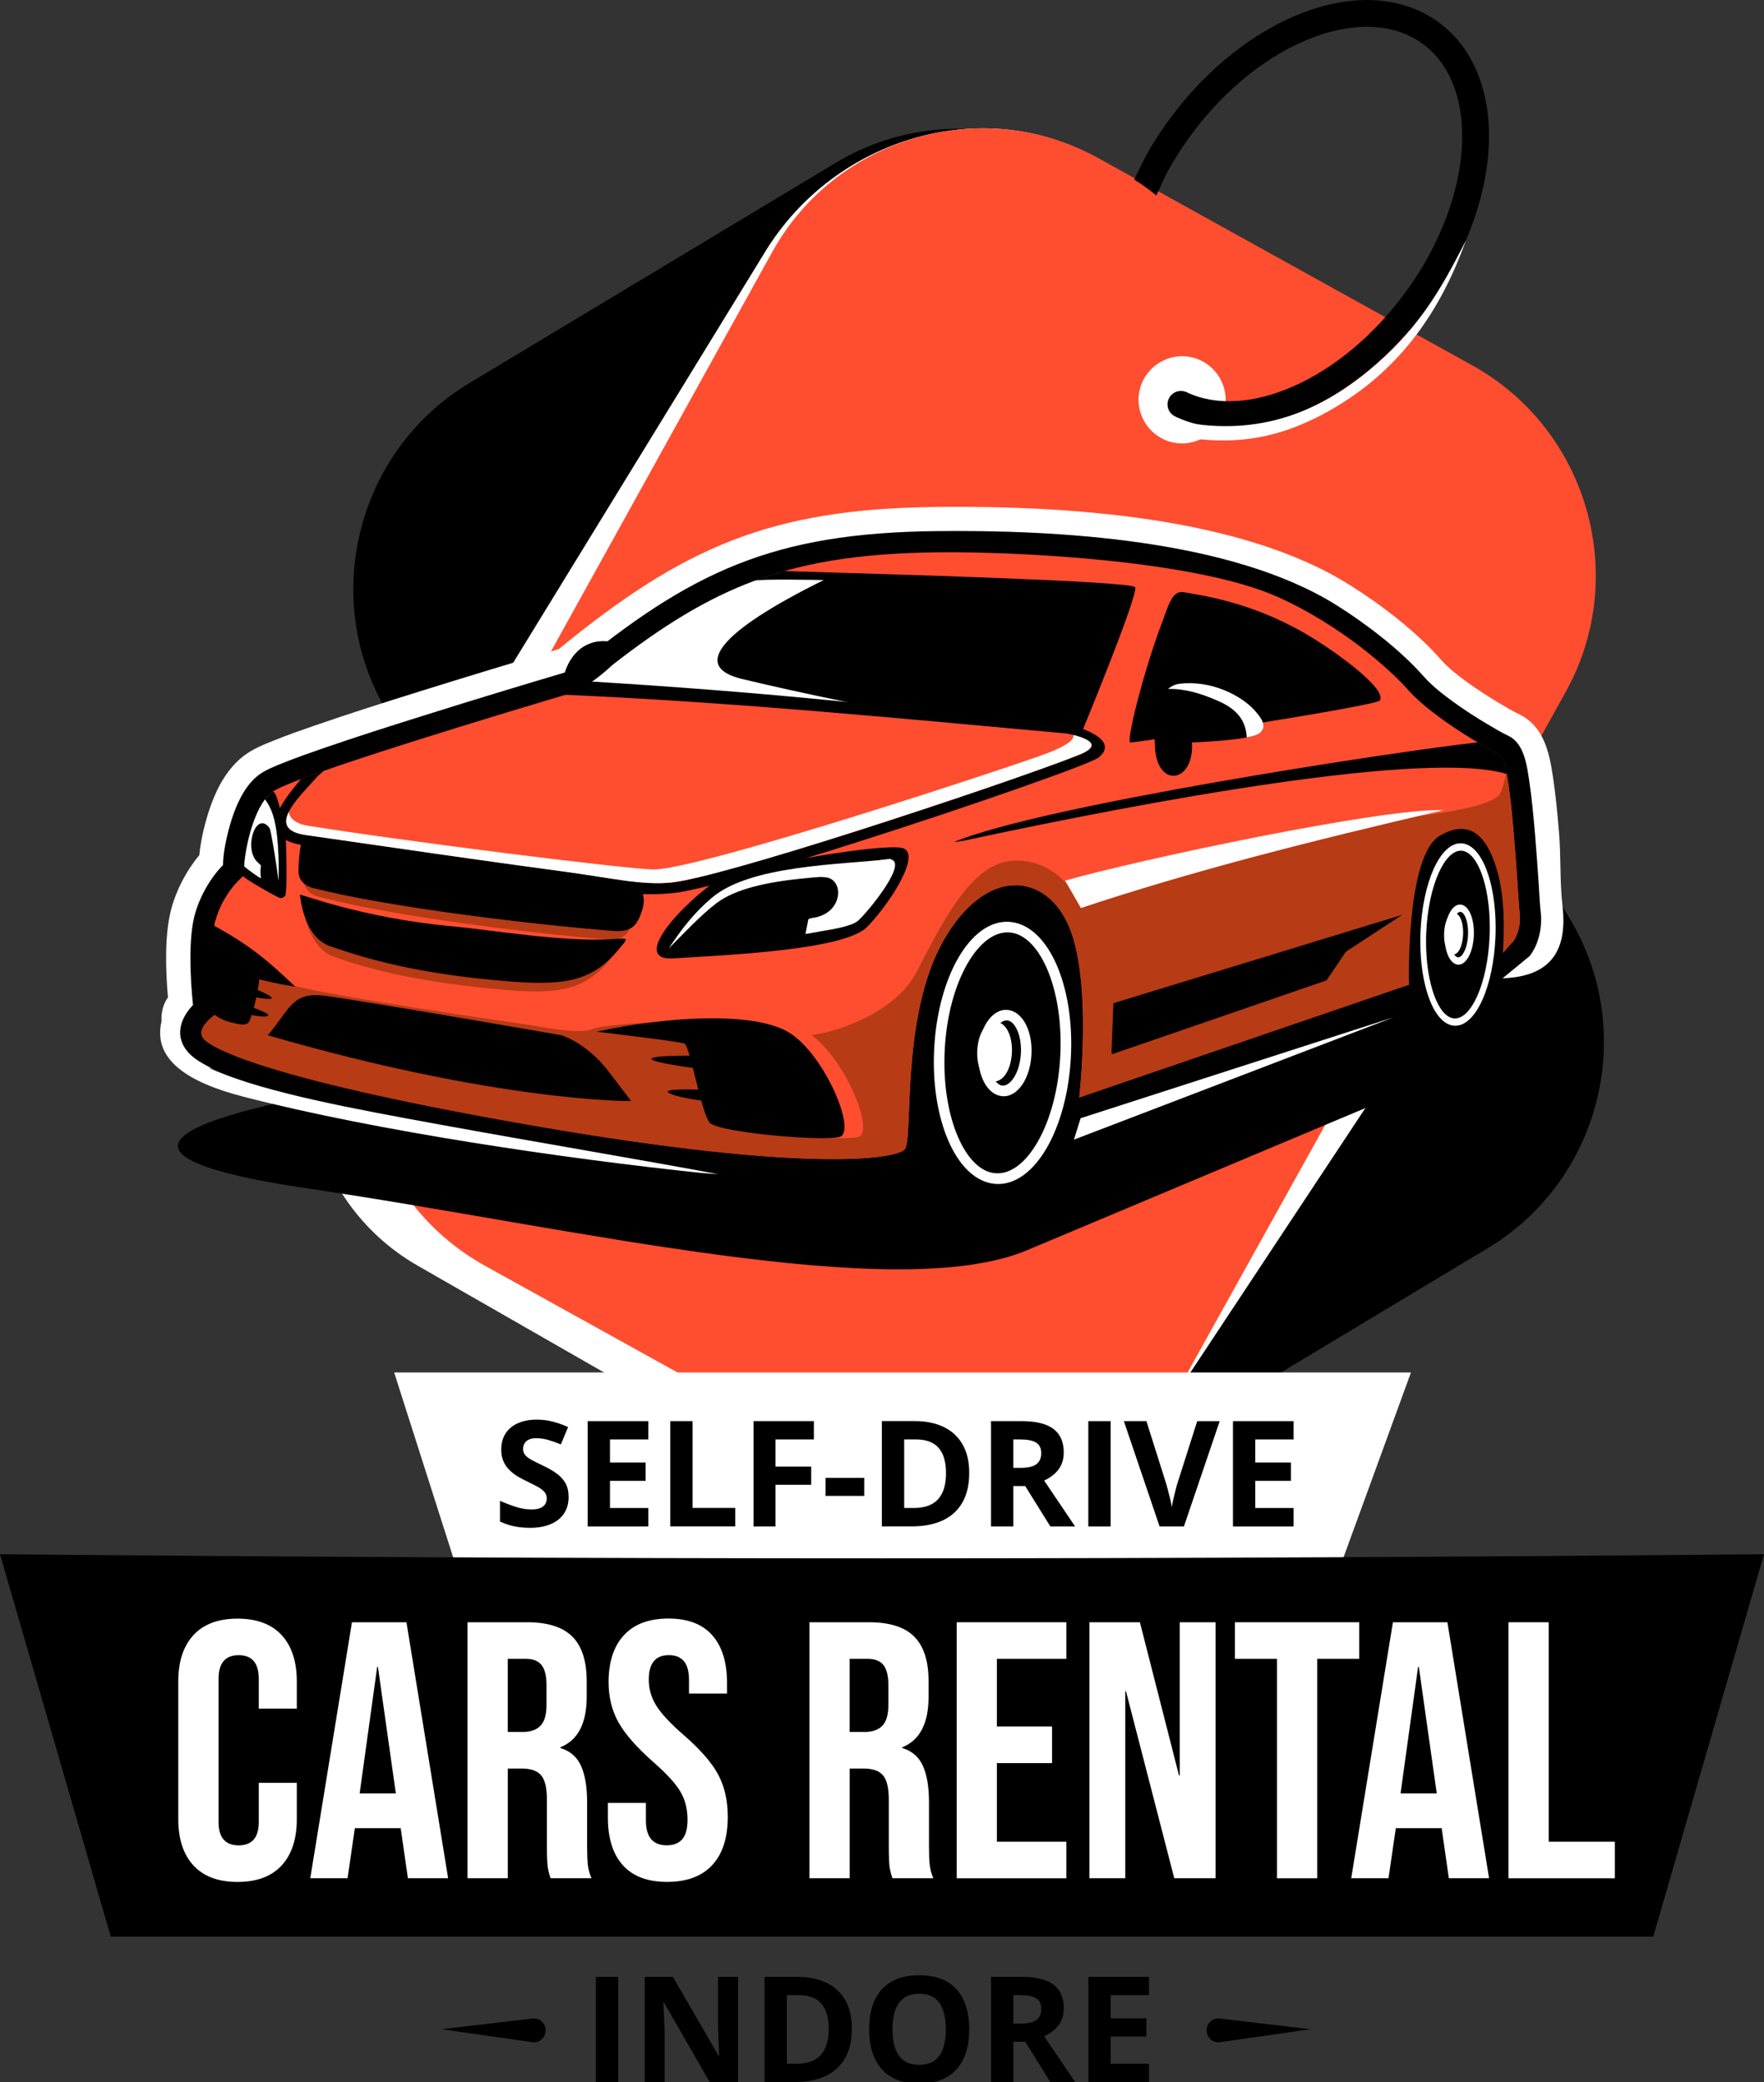 <?xml version="1.0" encoding="utf-8"?>
<!-- Generator: Adobe Illustrator 24.3.0, SVG Export Plug-In . SVG Version: 6.00 Build 0)  -->
<svg version="1.1" id="TEXTS" xmlns="http://www.w3.org/2000/svg" xmlns:xlink="http://www.w3.org/1999/xlink" x="0px" y="0px"
	 viewBox="0 0 376.2 443.94" enable-background="new 0 0 376.2 443.94" xml:space="preserve">
<rect x="0" y="0" width="376.2" height="443.94" fill="#333333" stroke="none"/>
<g>
	<g>
		<g>
			<g>
				<path fill-rule="evenodd" clip-rule="evenodd" d="M100.1,81.68l78.12-46.96c24.11-14.49,55.7-6.62,70.2,17.49l86.38,143.7
					c14.49,24.11,6.62,55.7-17.49,70.2l-78.12,46.96c-24.11,14.5-55.7,6.62-70.2-17.49l-86.37-143.7
					C68.12,127.76,75.99,96.17,100.1,81.68z"/>
				<g>
					<path fill-rule="evenodd" clip-rule="evenodd" fill="#FFFFFF" d="M233.89,33.73l77.12,44.18
						c23.8,13.64,29.47,44.09,15.84,69.54l-81.14,151.5c-7.56,14.11-25.19,22.93-40.8,24.86c-12.55,1.55-24.08-1.39-38.7-9.76
						l-77.12-44.18c-23.8-13.64-30.93-44.93-15.84-69.54l89.93-146.65C178.26,29.08,210.09,20.1,233.89,33.73z"/>
					<path fill-rule="evenodd" clip-rule="evenodd" fill="#FF4D30" d="M234.27,33.73l79.73,44.18
						c24.61,13.64,33.59,44.93,19.95,69.54L252.68,294.1c-13.64,24.61-44.93,33.59-69.54,19.95l-79.73-44.18
						c-24.61-13.64-33.59-44.93-19.95-69.54l81.26-146.65C178.36,29.08,209.66,20.1,234.27,33.73z"/>
					<polygon fill-rule="evenodd" clip-rule="evenodd" fill="#FFFFFF" points="291.8,235.33 250.21,298.16 282.68,239.76 					"/>
				</g>
				<g>
					<path fill-rule="evenodd" clip-rule="evenodd" fill="#FFFFFF" d="M250.57,94.42c5.05,0.84,9.86-2.59,10.7-7.64
						c0.84-5.05-2.59-9.86-7.63-10.7c-5.05-0.84-9.86,2.59-10.7,7.63C242.09,88.77,245.52,93.58,250.57,94.42z"/>
					<path fill-rule="evenodd" clip-rule="evenodd" d="M241.89,38.3c1.02-2.15,2.44-5.08,3.48-6.81c1.21-2.02,2.54-4.03,4-6.02
						c8.16-11.11,18.53-19.02,28.69-22.84c10.57-3.97,21-3.57,28.77,2.14c7.78,5.71,11.28,15.54,10.65,26.82
						c-0.6,10.84-5.05,23.1-13.21,34.21c-7.48,10.18-16.82,17.68-26.16,21.8c-9.76,4.31-19.59,4.96-27.48,1.2
						c-1.43-0.68-2.04-2.38-1.36-3.81c0.68-1.43,2.38-2.03,3.81-1.36c6.34,3.02,14.48,2.39,22.73-1.25
						c8.46-3.73,16.97-10.6,23.85-19.96c7.49-10.19,11.57-21.35,12.11-31.15c0.52-9.37-2.21-17.41-8.32-21.9
						c-6.12-4.49-14.61-4.7-23.39-1.4c-9.19,3.45-18.61,10.68-26.1,20.87c-1.34,1.82-2.57,3.68-3.7,5.57
						c-0.43,0.72-0.85,1.45-1.25,2.17c-0.48,0.87-1.6,3.33-2.4,5.09l-0.57-0.45C244.71,40.15,243.32,39.18,241.89,38.3z"/>
					<path fill-rule="evenodd" clip-rule="evenodd" fill="#FFFFFF" d="M249.43,89.38c16.05,3.82,29.66,0.18,42.41-10.3
						c10.22-8.4,15.2-16.75,20.78-27.82c-5.78,16.22-14.93,28.13-28.55,35.99c-11.91,6.87-22.36,8.09-35.69,5.19L249.43,89.38z"/>
				</g>
			</g>
			<path fill-rule="evenodd" clip-rule="evenodd" d="M89.99,229.69c-43.03,6.31-79.28,15.66-23.9,23.78
				c55.38,8.12,124.81,24.92,152.98,13.08l112.11-47.09c9.42-3.95,7.71-8.8-1.9-10.77c-14.4-2.95-31.01-5.97-33.72-6.11
				C295.56,202.57,99.55,222.09,89.99,229.69z"/>
			<g>
				<path fill-rule="evenodd" clip-rule="evenodd" d="M214.2,191.15c-8-0.48-11.87-0.71-19.72-1.19
					c-9.79-0.59-18.6,13.82-19.67,32.18s5.99,33.73,15.78,34.32c8,0.48,11.87,0.71,19.72,1.19c9.79,0.59,18.6-13.82,19.67-32.18
					S223.99,191.74,214.2,191.15z"/>
				<path fill-rule="evenodd" clip-rule="evenodd" d="M311.15,176.07c-4.38-0.26-6.51-0.39-10.81-0.65
					c-5.37-0.32-10.2,9.78-10.79,22.56c-0.59,12.78,3.28,23.41,8.65,23.73c4.38,0.26,6.51,0.39,10.81,0.65
					c5.37,0.32,10.2-9.78,10.79-22.56C320.4,187.01,316.52,176.39,311.15,176.07z"/>
				<path fill-rule="evenodd" clip-rule="evenodd" d="M94.43,198.54c-4.38-0.96-6.51-1.42-10.81-2.37
					c-5.37-1.18-10.2,8.16-10.79,20.84c-0.59,12.69,3.29,23.93,8.65,25.1c4.38,0.96,6.51,1.43,10.81,2.37
					c5.37,1.18,10.2-8.16,10.79-20.84C103.67,210.95,99.79,199.71,94.43,198.54z"/>
				<path fill-rule="evenodd" clip-rule="evenodd" fill="#FFFFFF" d="M35.82,212.65c-0.53-6.05-0.74-13.54,0.75-19.02
					c1.08-3.95,3.22-8.06,5.94-11.3c0.32-3.52,1.37-7.6,2.47-10.65c1.45-4.02,3.63-7.97,7.1-10.59c1.87-1.42,4.19-2.35,6.36-3.22
					c2.77-1.11,5.59-2.11,8.41-3.08c7.51-2.6,15.09-5.01,22.68-7.38c9.86-3.08,19.75-6.08,29.65-9.02
					c26.63-21.84,45.33-29.92,80.5-30.3c27.16-0.29,64.69,1.89,88.14,16.62c6.89,4.32,14.2,9.93,19.58,16.04
					c1.55,1.76,3.65,3.36,5.54,4.73c2.22,1.61,4.53,3.1,6.89,4.5c1.33,0.79,2.68,1.61,4.07,2.27c5.26,2.51,6.47,7.97,7.26,13.17
					c0.61,3.99,0.98,8.01,1.32,12.04c0.44,5.19,0.14,10.47,0.75,15.72c1.3,11.26-4.23,15.22-13.22,15.42l-1.99-32.08v-7.32
					L59.75,188.15c-9.27-2.1-10.35,38.33-11.97,39.95C34.86,227.34,32.42,217.42,35.82,212.65z"/>
				<path fill-rule="evenodd" clip-rule="evenodd" d="M121.65,143.03c25.73-21.24,43.22-29.41,78.09-29.79
					c25.44-0.27,62.78,1.66,85.35,15.83c6.26,3.93,13.52,9.48,18.46,15.08c1.79,2.03,4.2,3.92,6.39,5.5
					c2.34,1.7,4.79,3.28,7.28,4.76c1.43,0.85,2.99,1.78,4.49,2.5c3.3,1.57,3.9,6.16,4.38,9.3c0.59,3.87,0.95,7.81,1.28,11.69
					c0.3,3.56,0.55,7.12,0.79,10.68c0.13,1.95,0.21,4.02,0.43,5.96c0.34,2.96-0.36,6.48-2.05,8.86l-0.32,0.45l-12.11,9.94v-10
					c0-3.32,0-6.64,0-9.96c0-2.8-0.17-5.81-0.76-8.58c-0.15-0.7-0.63-2.58-1.17-3.5c-0.21,0.1-0.42,0.22-0.54,0.3
					c-2.21,1.4-4.08,9.42-4.58,11.94c-1.05,5.25-1.77,11.04-2.05,16.46l-0.15,2.87l-80.04,27.38l0.87-7.49
					c1.01-8.7,1.63-25.38-1.69-33.74c-0.97-2.43-2.68-5.04-5.28-5.91c-5.83-1.96-11.38,5.54-13.65,9.6c-1.7,3.04-2.91,6.41-3.8,9.82
					c-1.77,6.73-2.4,13.85-2.73,20.87c-0.13,2.67-0.19,5.35-0.37,8.01c-0.15,2.21-0.33,4.86-1.9,6.49
					c-3.56,3.7-16.76,3.39-21.57,3.29c-7.99-0.17-16.06-0.85-24.05-1.73c-12.06-1.33-24.12-3.16-36.12-5.22
					c-10.78-1.86-65.83-11.23-74.2-20.1c-3.32-3.52-1.84-7.54,0.83-10.3c-0.63-6.05-0.98-14.27,0.39-19.29
					c0.99-3.64,3.21-7.73,6.02-10.56c0-0.02,0-0.04,0-0.06c0-3.2,1.21-8.02,2.27-10.93c1.1-3.05,2.76-6.27,5.37-8.24
					c1.37-1.04,3.54-1.89,5.16-2.54c2.69-1.07,5.44-2.05,8.19-3c7.45-2.58,15-4.97,22.53-7.33
					C101.24,149.15,111.43,146.06,121.65,143.03z"/>
				<path fill-rule="evenodd" clip-rule="evenodd" fill="#FF4D30" d="M123.99,147.13c-14.54,4.3-61.55,18.41-65.93,21.73
					c-4.38,3.32-5.98,13.78-5.98,15.77c0,1.99,0,1.99,0,1.99s-4.44,3.41-6.18,9.79c-1.74,6.38,0,19.92,0,19.92s-4.48,3.02-2.39,5.23
					c2.09,2.22,14.74,8.86,71.51,18.65c56.77,9.79,75.89,6.96,77.89,4.89c1.99-2.07-1-27.95,8.17-44.33
					c9.16-16.38,22.31-14.79,27.09-2.75c4.78,12.04,1.99,35.97,1.99,35.97l70.32-24.05c0,0-1.47-12.14,0.63-22.24
					c0.98-4.71,3.67-10.16,5.95-11.6c4.36-2.76,10.64-0.01,12.37,4.18c3.29,7.98,2.45,13.43,2.5,21.23l0.87-0.88
					c0,0,1.69-2.39,1.29-5.85c-0.4-3.46-1.74-32.67-4.13-33.81c-2.39-1.14-14.34-7.84-19.72-13.94
					c-3.68-4.17-13.95-13.48-27.53-19.66c-17.12-7.79-54.89-9.8-72.64-9.61C166.45,118.13,149.91,125.64,123.99,147.13z"/>
				<path fill-rule="evenodd" clip-rule="evenodd" fill="#B73B15" d="M65.91,180.08c-0.49,0.53-1.06,3.69-1.09,7.54
					c-0.01,1.79,1.23,3.07,2.84,3.5c14.74,3.95,42.14,7.47,59.3,8.99c3.05,0.27,6.01,0.87,7.44-2.19c1.48-3.17,1.55-5.62-0.23-7.36
					c-1.28-1.25-22.64-3.83-40.3-6.3C78.27,182.08,66.07,179.91,65.91,180.08L65.91,180.08z M64.35,192.14
					c-0.04-0.33,13.17,5.38,32.01,7.19c7.65,0.73,22.85,3.42,32.8,2.74c3.4-0.23,3.38-0.47,0.95,2.51
					c-5.87,7.2-12.14,7.57-25.96,6.15c-14.92-1.53-24.86-3.8-33.27-6.87C67.05,202.45,64.96,196.98,64.35,192.14z"/>
				<path fill-rule="evenodd" clip-rule="evenodd" fill="#B73B15" d="M45.34,199.73c-0.68,6.85,0.57,16.61,0.57,16.61
					s-4.48,3.02-2.39,5.23c2.09,2.22,14.74,8.86,71.51,18.65c56.77,9.79,75.89,6.96,77.89,4.89c1.99-2.07-1-27.95,8.17-44.33
					c9.16-16.38,22.31-14.79,27.09-2.75c4.78,12.04,1.99,35.97,1.99,35.97l70.32-24.05c0,0-0.75-27.46,6.57-31.75
					c7.2-4.22,10.59,1.39,12.37,7.95c2.07,7.64,0.94,17.24,1.13,17.03l2.24-2.54c0,0,1.69-2.39,1.29-5.85
					c-0.32-2.75-1.23-21.84-2.8-30.08c-0.32,1.44-0.72,2.94-1.23,4.24c-1.59,4.09-24.3,5.71-24.3,5.71l-66.93,15.49
					c0,0-4.58-7.45-13.35-6.58c-8.76,0.87-14.94,14.04-20.12,23.89c-4.08,7.76-15.2,12.25-22.28,13.26
					c7.31,5.31,13.6,20.77,9.92,21.71c-3.79,0.97-25.9-0.96-27.69-3.06c-1.79-2.1-4.18-16.39-5.38-16.86
					c-1.2-0.47-18.72-2.52-18.72-2.52c4.11-0.91,8.67-1.67,13.27-2.18c-8.97,0.15-17.07,1.01-18.24,1.62
					c-2.39,1.25-12.35-0.74-12.35-0.74s-50.4-7.22-52.99-9.16C58.41,207.64,48.73,201.09,45.34,199.73z"/>
				<path fill-rule="evenodd" clip-rule="evenodd" d="M45.62,197.72c-1.23,6.75-0.5,17.72-0.5,17.72c0.26,1.11,2.68,2.23,4.27,2.59
					c1.68,0.38,3.35,0.85,3.85-0.41c0.88-2.22,1.82-6.3,2.09-9.1C55.71,204.57,55.43,203.55,45.62,197.72z"/>
				<path fill-rule="evenodd" clip-rule="evenodd" d="M58.06,168.86c-4.38,3.32-5.98,13.78-5.98,15.77c0,1.99,0,1.99,0,1.99
					s-0.09,0.07-0.25,0.2c0.64,0.68,5.18,3.33,7.65,4.57c0.63,0.31,1.39-0.23,1.45-0.72c0.37-3.43,0.06-9.88,0.06-10.88
					C61,179.06,59.31,167.91,58.06,168.86z"/>
				<path fill-rule="evenodd" clip-rule="evenodd" d="M167.3,121.76c-14.97,4.23-27.34,12.14-43.24,25.32l106.46,9.5
					c0,0,12.44-30.08,11.55-31.38C241.19,123.91,190.05,122.43,167.3,121.76z"/>
				<path fill-rule="evenodd" clip-rule="evenodd" d="M134.01,138.32c-4.68-2.97-11.45-2.28-13.75,5.65
					C117.97,151.9,127.63,145.51,134.01,138.32z"/>
				<path fill-rule="evenodd" clip-rule="evenodd" d="M153.83,187.02c-8.76,5.85-19.52,17.95-10.16,17.32
					c9.36-0.63,36.25-1.6,41.23-6.68c4.98-5.08,11.95-16.01,7.37-16.89C187.69,179.9,163.39,184.01,153.83,187.02z"/>
				<path fill-rule="evenodd" clip-rule="evenodd" d="M64.79,178.26c-0.51,0.53-1.1,3.69-1.13,7.54c-0.01,1.79,1.28,3.07,2.96,3.5
					c15.35,3.95,43.9,7.47,61.77,8.99c3.17,0.27,6.26,0.87,7.75-2.19c1.55-3.17,1.61-5.62-0.24-7.36
					c-1.33-1.25-23.58-3.83-41.97-6.3C77.66,180.26,64.95,178.09,64.79,178.26L64.79,178.26z M63.94,190.78
					c-0.04-0.33,12.93,4.93,32.56,6.73c7.97,0.73,23.8,3.42,34.17,2.73c3.54-0.23,3.52-0.47,0.99,2.51
					c-6.11,7.2-12.64,7.57-27.04,6.15c-15.54-1.53-25.5-4.1-34.26-7.17C66.37,200.33,64.58,195.62,63.94,190.78z"/>
				<path fill-rule="evenodd" clip-rule="evenodd" d="M127.23,219.98c14.14-3.13,33.66-4.55,41.23,0.29
					c7.57,4.84,14.34,21.18,10.56,22.15c-3.78,0.97-25.9-0.96-27.69-3.06c-1.79-2.1-4.18-16.39-5.38-16.86
					C144.76,222.03,127.23,219.98,127.23,219.98z"/>
				<path fill-rule="evenodd" clip-rule="evenodd" d="M164.48,226.01c-5.98-0.27-8.41-0.68-13.58-0.84
					c-5.84-0.19-13.95-0.07-11.52,0.93c1.51,0.62,7.19,1.5,10.8,1.88C157.56,228.76,164.22,228.4,164.48,226.01z"/>
				<path fill-rule="evenodd" clip-rule="evenodd" d="M168.27,233.21c-12.75-0.57-29.68-1.79-25.1,0.08
					C147.75,235.16,167.87,236.77,168.27,233.21z"/>
				<path fill-rule="evenodd" clip-rule="evenodd" d="M57.12,220.74c4.78-5.69,5.18-9.25,11.95-8.44c6.77,0.81,50.6,8.42,50.6,8.42
					s5.38,1.52,10.16,7.78c4.78,6.27,4.78,6.27,4.78,6.27S106.52,235.07,57.12,220.74z"/>
				<path fill-rule="evenodd" clip-rule="evenodd" d="M237.49,217.06c51.99-17.79,51.99-17.79,51.99-17.79l-6.57,9.76l-45.82,15.77
					L237.49,217.06z"/>
				<path fill-rule="evenodd" clip-rule="evenodd" d="M321.48,165.08c-16.83-5.34-76.34,5.63-116.22,14.23l-1.82,0.23
					c18.54-7.79,93.97-19.3,111.7-21.26c2.25,1.34,4.05,2.3,4.83,2.67c0.36,0.17,0.69,0.97,1,2.2L321.48,165.08z"/>
				<path fill-rule="evenodd" clip-rule="evenodd" d="M247.71,133.05c-3.66,9.6-7.65,25.2-6.64,25.26c1.2,0.07,52.39-7.8,53.19-8.95
					c1.71-2.46-9.94-10.89-16.39-14.56c-10.91-6.21-20.65-7.73-25.46-8.54C249.89,125.84,249.15,129.28,247.71,133.05z"/>
				<path fill-rule="evenodd" clip-rule="evenodd" d="M251.63,145.8c-2.59,0.24-5.38,2.86-5.38,10.03c0,1.27,0.02,2.32,0.05,3.19
					c0.33,9.27,8.48,7.96,7.89-0.72c0,0,12.77-0.42,14.47-2.01c0.85-0.8,1.65-1.85-1.22-4.94
					C264.64,148.32,258.44,145.02,251.63,145.8z"/>
				<polygon fill-rule="evenodd" clip-rule="evenodd" points="237.45,213.9 299.04,195.06 286.01,203.59 237.04,224.34 				"/>
				<path fill-rule="evenodd" clip-rule="evenodd" d="M69.09,164.34l-1.3,1.1c-3.46,4.05-11.73,11.29-2.61,12.6
					c13.06,1.87,36.8,5.35,54.92,7.78c10.22,1.37,16.89,3.02,23.19,2.34c5.43-0.58,21.57-5.29,38.69-10.74
					c19.73-6.28,40.7-13.49,48.1-16.45c5.78-2.31,1.45-3.93-4.89-5.05l4.3-0.99c0.03,0.02,9.67,2.71,4.76,6.61
					c-1.69,1.35-27.55,10.43-51.47,18.03c-17.24,5.49-33.53,10.24-39.12,10.83c-7.21,0.77-12.75-0.27-24.56-1.97
					c-17.25-2.49-41.8-6.39-54.11-8.16c-11.1-1.59-5.04-9.07-0.81-14.16C65.63,165.57,67.28,164.98,69.09,164.34z"/>
				<path fill-rule="evenodd" clip-rule="evenodd" fill="#FFFFFF" d="M215.2,198.81c-3.27-0.2-6.44,2.4-8.93,6.75
					c-2.61,4.57-4.42,11.01-4.79,18.24c-0.05,0.89-0.07,1.81-0.07,2.76c0,6.48,1.2,12.3,3.23,16.59c1.91,4.05,4.52,6.66,7.46,6.99
					c0.06,0.01,0.16,0.01,0.3,0.02c3.27,0.2,6.44-2.4,8.93-6.75c2.61-4.57,4.42-11.01,4.79-18.24c0.05-0.89,0.07-1.82,0.07-2.76
					c0-6.48-1.21-12.3-3.23-16.59c-1.91-4.05-4.52-6.66-7.46-6.99C215.44,198.83,215.34,198.82,215.2,198.81L215.2,198.81z
					 M204.3,204.36c2.89-5.05,6.75-8.06,10.91-7.81c0.1,0.01,0.24,0.02,0.41,0.04c3.83,0.43,7.1,3.56,9.38,8.38
					c2.17,4.59,3.46,10.76,3.46,17.58c0,0.91-0.03,1.87-0.08,2.88c-0.4,7.58-2.3,14.36-5.07,19.2c-2.89,5.05-6.75,8.06-10.91,7.81
					c-0.1-0.01-0.24-0.02-0.41-0.04c-3.83-0.43-7.1-3.56-9.38-8.38c-2.17-4.59-3.46-10.77-3.46-17.58c0-0.91,0.03-1.87,0.08-2.88
					C199.62,215.98,201.53,209.2,204.3,204.36z"/>
				<path fill-rule="evenodd" clip-rule="evenodd" fill="#FFFFFF" d="M214.77,217.57c-0.84-0.05-1.69,0.6-2.4,1.69
					c-0.82,1.27-1.38,3.07-1.5,5.11c-0.01,0.24-0.02,0.5-0.02,0.79c0,1.81,0.37,3.42,0.98,4.6c0.52,0.98,1.18,1.62,1.9,1.7l0.09,0
					c0.84,0.05,1.69-0.6,2.4-1.69c0.82-1.27,1.38-3.07,1.5-5.11c0.01-0.24,0.02-0.5,0.02-0.79c0-1.81-0.37-3.42-0.99-4.6
					c-0.51-0.98-1.18-1.62-1.9-1.7L214.77,217.57L214.77,217.57z M210.46,217.97c1.12-1.73,2.64-2.75,4.31-2.65
					c0.04,0,0.11,0.01,0.21,0.02c1.56,0.19,2.87,1.3,3.76,3c0.79,1.5,1.26,3.5,1.26,5.68c0,0.27-0.01,0.57-0.03,0.91
					c-0.14,2.42-0.83,4.59-1.83,6.15c-1.12,1.73-2.64,2.75-4.31,2.65c-0.04,0-0.11-0.01-0.21-0.02c-1.56-0.18-2.87-1.3-3.76-3
					c-0.79-1.5-1.26-3.5-1.26-5.68c0-0.27,0.01-0.57,0.03-0.91C208.77,221.7,209.46,219.52,210.46,217.97z"/>
				<path fill-rule="evenodd" clip-rule="evenodd" fill="#FFFFFF" d="M212.37,218.98c-1.42-0.09-2.69,2.19-2.84,5.08
					c-0.15,2.89,0.88,5.31,2.3,5.39c1.42,0.08,2.69-2.19,2.83-5.08C214.82,221.48,213.79,219.06,212.37,218.98z"/>
				<path fill-rule="evenodd" clip-rule="evenodd" fill="#FFFFFF" d="M212.37,220.11c-0.26-0.01-0.59,0.33-0.9,0.89
					c-0.44,0.79-0.74,1.91-0.81,3.19c-0.01,0.13-0.01,0.29-0.01,0.49c0,1.13,0.2,2.13,0.53,2.85c0.22,0.48,0.45,0.77,0.65,0.8h0.01
					c-0.01,0-0.03,0,0,0c0.26,0.01,0.59-0.33,0.9-0.89c0.44-0.79,0.74-1.91,0.81-3.19c0.01-0.13,0.01-0.29,0.01-0.49
					c0-1.13-0.2-2.13-0.53-2.85C212.81,220.43,212.58,220.13,212.37,220.11L212.37,220.11C212.38,220.11,212.4,220.11,212.37,220.11
					L212.37,220.11z M209.49,219.81c0.71-1.27,1.73-2.03,2.89-1.96l0.12,0.01c1.1,0.12,1.99,0.94,2.57,2.2
					c0.47,1.02,0.75,2.36,0.75,3.83c0,0.16-0.01,0.36-0.02,0.61c-0.08,1.62-0.49,3.08-1.07,4.13c-0.71,1.27-1.73,2.03-2.89,1.96
					l-0.12-0.01c-1.1-0.12-1.99-0.94-2.57-2.2c-0.47-1.02-0.75-2.36-0.75-3.83c0-0.16,0.01-0.36,0.02-0.61
					C208.5,222.32,208.9,220.86,209.49,219.81L209.49,219.81z M211.84,228.33C211.84,228.33,211.84,228.33,211.84,228.33
					L211.84,228.33z M212.37,220.11"/>
				<path fill-rule="evenodd" clip-rule="evenodd" fill="#FFFFFF" d="M311.7,181.39c-1.79-0.11-3.53,1.73-4.9,4.78
					c-1.43,3.2-2.42,7.7-2.63,12.73c-0.03,0.62-0.04,1.26-0.04,1.92c0,4.51,0.66,8.55,1.77,11.51c1.05,2.8,2.48,4.59,4.09,4.8
					c0.03,0,0.09,0.01,0.16,0.01c1.79,0.11,3.53-1.72,4.9-4.78c1.43-3.2,2.42-7.7,2.63-12.73c0.03-0.62,0.04-1.26,0.04-1.92
					c0-4.5-0.66-8.55-1.77-11.51c-1.05-2.8-2.48-4.59-4.09-4.8C311.83,181.4,311.78,181.39,311.7,181.39L311.7,181.39z
					 M305.72,185.34c1.58-3.54,3.7-5.66,5.98-5.53c0.06,0,0.13,0.01,0.23,0.02c2.1,0.27,3.89,2.41,5.14,5.74
					c1.19,3.17,1.9,7.46,1.9,12.2c0,0.63-0.01,1.3-0.04,2c-0.22,5.27-1.26,10.01-2.78,13.4c-1.58,3.54-3.7,5.66-5.98,5.53
					c-0.06,0-0.13-0.01-0.23-0.02c-2.1-0.27-3.89-2.41-5.14-5.74c-1.19-3.17-1.9-7.46-1.9-12.2c0-0.63,0.01-1.3,0.04-2
					C303.16,193.47,304.21,188.73,305.72,185.34z"/>
				<path fill-rule="evenodd" clip-rule="evenodd" fill="#FFFFFF" d="M311.47,194.44c-0.46-0.03-0.93,0.43-1.32,1.2
					c-0.45,0.89-0.76,2.15-0.82,3.57c-0.01,0.16-0.01,0.35-0.01,0.55c0,1.26,0.2,2.38,0.54,3.19c0.28,0.68,0.65,1.12,1.04,1.17
					l0.05,0c0.46,0.03,0.93-0.43,1.31-1.2c0.45-0.89,0.76-2.15,0.82-3.57c0.01-0.16,0.01-0.35,0.01-0.55c0-1.26-0.2-2.38-0.54-3.19
					c-0.28-0.68-0.65-1.12-1.04-1.17L311.47,194.44L311.47,194.44z M309.1,194.75c0.61-1.21,1.45-1.94,2.36-1.88
					c0.02,0,0.06,0.01,0.12,0.01c0.85,0.11,1.57,0.88,2.06,2.05c0.43,1.04,0.69,2.42,0.69,3.94c0,0.19,0,0.4-0.01,0.63
					c-0.08,1.69-0.46,3.2-1.01,4.3c-0.61,1.21-1.45,1.94-2.36,1.88c-0.02,0-0.06-0.01-0.12-0.01c-0.85-0.12-1.57-0.88-2.06-2.05
					c-0.43-1.04-0.69-2.42-0.69-3.94c0-0.19,0.01-0.4,0.02-0.63C308.18,197.36,308.55,195.85,309.1,194.75z"/>
				<path fill-rule="evenodd" clip-rule="evenodd" fill="#FFFFFF" d="M310.15,195.44c-0.78-0.05-1.47,1.55-1.55,3.56
					c-0.08,2.01,0.48,3.68,1.26,3.73c0.78,0.05,1.47-1.55,1.55-3.56C311.5,197.16,310.93,195.49,310.15,195.44z"/>
				<path fill-rule="evenodd" clip-rule="evenodd" fill="#FFFFFF" d="M310.15,196.23c-0.14-0.01-0.32,0.23-0.49,0.63
					c-0.24,0.55-0.41,1.34-0.44,2.23c0,0.09-0.01,0.2-0.01,0.34c0,0.79,0.11,1.48,0.29,1.98c0.12,0.33,0.25,0.53,0.36,0.55h0
					c0,0-0.01,0,0,0c0.14,0.01,0.32-0.23,0.49-0.63c0.24-0.55,0.41-1.34,0.44-2.23c0-0.09,0.01-0.2,0.01-0.34
					c0-0.79-0.11-1.48-0.29-1.98C310.39,196.44,310.27,196.24,310.15,196.23L310.15,196.23
					C310.16,196.22,310.17,196.23,310.15,196.23L310.15,196.23z M308.57,196.04c0.39-0.89,0.95-1.43,1.58-1.39l0.07,0.01
					c0.6,0.07,1.09,0.64,1.41,1.51c0.26,0.7,0.41,1.64,0.41,2.66c0,0.11,0,0.25-0.01,0.42c-0.05,1.12-0.27,2.14-0.59,2.88
					c-0.39,0.89-0.95,1.43-1.58,1.39l-0.07-0.01c-0.6-0.07-1.09-0.64-1.41-1.51c-0.26-0.7-0.41-1.64-0.41-2.66
					c0-0.11,0-0.25,0.01-0.42C308.03,197.8,308.25,196.78,308.57,196.04L308.57,196.04z M309.86,201.95
					C309.86,201.95,309.86,201.95,309.86,201.95L309.86,201.95z M310.15,196.22"/>
				<path fill-rule="evenodd" clip-rule="evenodd" d="M44.96,197c8.05,4.34,12,7.64,18,13.37c-7.82-1.2-10.86-2.58-18.24-4.76
					L44.96,197z"/>
				<path fill-rule="evenodd" clip-rule="evenodd" d="M46.25,208.16c2.76,0.94,3.89,1.11,6.27,1.97c2.69,0.97,6.38,2.59,5.2,2.83
					c-0.74,0.15-3.4-0.3-5.08-0.71C49.2,211.4,46.19,209.89,46.25,208.16z"/>
				<path fill-rule="evenodd" clip-rule="evenodd" d="M45.37,211.91c5.87,2.01,13.7,4.34,11.47,4.79
					C54.6,217.15,45.29,214.49,45.37,211.91z"/>
				<path fill-rule="evenodd" clip-rule="evenodd" fill="#FFFFFF" d="M190.4,186.06c-10.29,0.89-29.54,0.36-37.62,6.52
					c-3.32,2.53-7.17,6.64-10.18,9.66c2.82-4.2,5.28-7.48,9.21-10.82c8.26-7.01,27.44-7.04,38.21-8.27L190.4,186.06z"/>
				<path fill-rule="evenodd" clip-rule="evenodd" fill="#FFFFFF" d="M189.21,183.21c5.59-0.45-4.4,11.6-6.27,13.15
					c-1.46,1.21-5.73,1.83-7.77,2.19c-3.39,0.6-3.39,0.6-3.39,0.6l0.6-3.09c0.04-0.19,0.55-0.28,1.25-0.4
					c5.97-1.01,6.45-7.69,2.82-8.55c0,0-3.34-0.42-3.42-0.42l0.35-1.38L189.21,183.21z"/>
				<path fill-rule="evenodd" clip-rule="evenodd" fill="#FFFFFF" d="M55.3,172.39c1.35,1.46,2.06,3.19,2.49,5.31
					c0.53,2.66,1,5.69,1.64,10.18c0-3.44,0.06-4.18-0.16-7.54c-0.31-4.68-1.06-7.7-2.76-9.9C56.07,171.03,55.67,171.69,55.3,172.39z
					"/>
				<path fill-rule="evenodd" clip-rule="evenodd" fill="#FFFFFF" d="M52.08,184.73l0.04,0.04c0.89,0.78,3.45,2.58,3.52,2.47
					c0.07-0.11-0.21-0.45-0.01-2.58c0.02-0.19-0.27-0.45-0.66-0.79c-3.17-2.78-0.34-11.68,2.74-7.01c0.48,0.72,1.17,1.57,1.19,1.58
					l-0.46-3.76l-3.05-2.44c-2.38,4.45-3.3,10.88-3.3,12.39V184.73z"/>
				<path fill-rule="evenodd" clip-rule="evenodd" fill="#FFFFFF" d="M249.1,146.9c3.56-0.09,6.95,0.9,10.84,2.62
					c3.34,1.48,4.81,3.34,5.46,5.15c0.32,0.89,0.44,1.76,0.49,2.57c1.34-0.26,2.37-0.57,2.78-0.95c0.54-0.5,1.05-1.1,0.65-2.25
					c-0.24-0.68-0.8-1.55-1.87-2.7c-2.81-3.03-9.01-6.33-15.81-5.56C250.77,145.88,249.89,146.22,249.1,146.9z"/>
				<path fill-rule="evenodd" clip-rule="evenodd" fill="#FFFFFF" d="M158.15,144.74c-10.62-2.59-4.75-10.05,17.52-21.06
					c-0.99-0.03-13.59-0.27-14.7,0.14c-10.27,3.81-19.66,9.62-30.41,18.01c-1.66,1.54-3.37,2.91-4.91,3.93
					c-0.53,0.43-1.06,0.87-1.6,1.32l82.9,7.4C192.06,152.32,168.77,147.33,158.15,144.74z"/>
				<path fill-rule="evenodd" clip-rule="evenodd" d="M119.18,144.91c33.77,1.91,72.24,5.15,105.66,10.31c2.84,0.44,5.3,0.75,8,1.63
					l-1.48-0.11c-37.79-3.39-74.28-7.05-112.33-8.67c-0.87-0.04-1.55-0.78-1.51-1.65C117.57,145.54,118.31,144.87,119.18,144.91z"/>
				<path fill-rule="evenodd" clip-rule="evenodd" fill="#FFFFFF" d="M223.39,160.58c-6.77,2.59-74,24.8-83.96,24.8
					c-5.39,0-53.38-6.04-73.88-9.34c-3.08-0.5-4.01-2.15-3.92-3.01c-1.2,2.37-0.84,4.37,3.55,5.01c7.15,1.03,17.5,2.53,28.38,4.08
					c2.62,0.37,5.27,0.75,7.91,1.12c6.43,0.91,12.82,1.79,18.63,2.57c10.22,1.37,16.89,3.02,23.19,2.34
					c5.43-0.58,21.57-5.29,38.69-10.74c19.73-6.28,40.7-13.49,48.1-16.45c4.54-1.82,2.84-3.2-1.16-4.26
					C229.18,157.67,227.54,158.99,223.39,160.58z"/>
				<path fill-rule="evenodd" clip-rule="evenodd" fill="#FFFFFF" d="M38.83,216.81c-2.73,5.56,1.41,9.16,7.19,11.55
					c11.51,4.76,29.22,8.03,47.47,11.36c21.66,3.95,44.18,7.72,59.68,10.64l-3.55-0.26c-29.12-3.06-69.01-8.86-97.68-16.26
					c-11.21-2.89-21.57-8.09-16.45-18.99L38.83,216.81z"/>
				<polygon fill-rule="evenodd" clip-rule="evenodd" fill="#FFFFFF" points="230.46,238.42 297.24,216.89 229.03,242.99 				"/>
				<path fill-rule="evenodd" clip-rule="evenodd" fill="#FFFFFF" d="M227.16,187.76c14.98-4.31,67.87-15.58,80.7-15.02
					c-28.63,6.62-54.04,13.11-77.34,20.87L227.16,187.76z"/>
			</g>
		</g>
	</g>
	<polygon fill-rule="evenodd" clip-rule="evenodd" fill="#FFFFFF" points="98.7,338.48 84.06,292.63 300.91,292.63 283.02,341.66 	
		"/>
	<g>
		<path fill-rule="evenodd" clip-rule="evenodd" d="M376.2,331.38l-23.62,81.55c-109.66,0-219.31,0-328.96,0L0,331.38
			C125.15,332.56,251.06,332.56,376.2,331.38z"/>
		<g>
			<path fill-rule="evenodd" clip-rule="evenodd" d="M259.85,430.35l19.67,2.31l0,0l-19.61,2.81c-1.41,0.02-2.57-1.11-2.59-2.53
				C257.3,431.52,258.43,430.36,259.85,430.35z"/>
			<path fill-rule="evenodd" clip-rule="evenodd" d="M113.84,430.35l-19.67,2.31l0,0l19.61,2.81c1.41,0.02,2.57-1.11,2.59-2.53
				C116.38,431.52,115.25,430.36,113.84,430.35z"/>
		</g>
	</g>
	<g>
		<g>
			<path d="M127.09,443.94V421.5h4.76v22.45H127.09z"/>
			<path d="M157.41,443.94h-6.05l-9.76-16.98h-0.14c0.04,0.71,0.08,1.42,0.11,2.13s0.06,1.43,0.09,2.14
				c0.03,0.71,0.06,1.43,0.09,2.14v10.56h-4.25V421.5h6l9.75,16.81h0.11c-0.02-0.7-0.05-1.39-0.08-2.07s-0.06-1.37-0.08-2.06
				s-0.05-1.37-0.07-2.06V421.5h4.28V443.94z"/>
			<path d="M181.68,432.5c0,2.53-0.48,4.64-1.45,6.33s-2.37,2.97-4.2,3.82c-1.83,0.86-4.04,1.28-6.62,1.28h-6.36V421.5h7.05
				c2.35,0,4.4,0.42,6.13,1.25c1.73,0.83,3.07,2.07,4.02,3.7C181.21,428.08,181.68,430.1,181.68,432.5z M176.74,432.63
				c0-1.66-0.24-3.02-0.73-4.09s-1.2-1.86-2.15-2.37s-2.12-0.77-3.51-0.77h-2.53v14.62h2.04c2.32,0,4.05-0.62,5.18-1.86
				S176.74,435.07,176.74,432.63z"/>
			<path d="M206.71,432.69c0,1.73-0.21,3.3-0.64,4.72s-1.08,2.64-1.96,3.66c-0.88,1.02-1.98,1.81-3.32,2.36
				c-1.34,0.55-2.93,0.82-4.76,0.82s-3.42-0.27-4.76-0.82c-1.34-0.55-2.45-1.33-3.32-2.36c-0.87-1.02-1.53-2.25-1.96-3.67
				s-0.64-3-0.64-4.74c0-2.32,0.38-4.35,1.14-6.07c0.76-1.72,1.94-3.06,3.52-4.01c1.59-0.95,3.6-1.43,6.05-1.43
				c2.44,0,4.44,0.48,6.01,1.43c1.57,0.95,2.74,2.29,3.5,4.02C206.33,428.32,206.71,430.35,206.71,432.69z M190.33,432.69
				c0,1.57,0.2,2.91,0.59,4.04c0.39,1.13,1.01,2,1.85,2.61c0.84,0.61,1.92,0.91,3.25,0.91c1.35,0,2.45-0.3,3.29-0.91
				c0.84-0.61,1.45-1.48,1.83-2.61s0.58-2.48,0.58-4.04c0-2.35-0.44-4.21-1.32-5.56c-0.88-1.35-2.33-2.03-4.34-2.03
				c-1.34,0-2.43,0.3-3.28,0.91c-0.84,0.61-1.46,1.48-1.86,2.61C190.52,429.76,190.33,431.11,190.33,432.69z"/>
			<path d="M217.9,421.5c2.04,0,3.72,0.25,5.04,0.74s2.31,1.23,2.96,2.23c0.65,0.99,0.97,2.25,0.97,3.76c0,1.02-0.2,1.92-0.58,2.69
				s-0.9,1.42-1.54,1.95s-1.32,0.97-2.06,1.3l6.6,9.78h-5.28l-5.36-8.61h-2.53v8.61h-4.76V421.5H217.9z M217.56,425.4h-1.44v6.06
				h1.54c1.58,0,2.7-0.26,3.39-0.79c0.68-0.53,1.02-1.3,1.02-2.33c0-1.06-0.37-1.82-1.1-2.27S219.1,425.4,217.56,425.4z"/>
			<path d="M245.04,443.94h-12.93V421.5h12.93v3.9h-8.17v4.93h7.6v3.9h-7.6v5.79h8.17V443.94z"/>
		</g>
		<g>
			<path fill="#FFFFFF" d="M41.26,397.75c-2.16-2.34-3.24-5.64-3.24-9.9v-29.32c0-4.26,1.08-7.56,3.24-9.9
				c2.16-2.34,5.29-3.51,9.4-3.51c4.11,0,7.24,1.17,9.4,3.51c2.16,2.34,3.24,5.64,3.24,9.9v5.77h-8.11v-6.32
				c0-3.38-1.43-5.07-4.29-5.07c-2.86,0-4.29,1.69-4.29,5.07v30.49c0,3.33,1.43,4.99,4.29,4.99c2.86,0,4.29-1.66,4.29-4.99v-8.34
				h8.11v7.72c0,4.26-1.08,7.56-3.24,9.9c-2.16,2.34-5.29,3.51-9.4,3.51C46.55,401.26,43.42,400.09,41.26,397.75z"/>
			<path fill="#FFFFFF" d="M75.06,345.89h11.62l8.89,54.58h-8.58l-1.56-10.84v0.16h-9.75l-1.56,10.68h-7.95L75.06,345.89z
				 M84.42,382.39l-3.82-26.98h-0.16l-3.74,26.98H84.42z"/>
			<path fill="#FFFFFF" d="M99.7,345.89h12.71c4.42,0,7.64,1.03,9.67,3.08c2.03,2.05,3.04,5.21,3.04,9.47v3.35
				c0,5.67-1.87,9.25-5.61,10.76v0.16c2.08,0.62,3.55,1.9,4.41,3.82c0.86,1.92,1.29,4.5,1.29,7.72v9.59c0,1.56,0.05,2.82,0.16,3.78
				c0.1,0.96,0.36,1.91,0.78,2.85h-8.73c-0.31-0.88-0.52-1.72-0.62-2.5c-0.1-0.78-0.16-2.18-0.16-4.21v-9.98
				c0-2.5-0.4-4.24-1.21-5.22c-0.81-0.99-2.2-1.48-4.17-1.48h-2.96v23.39H99.7V345.89z M111.4,369.29c1.72,0,3-0.44,3.86-1.33
				c0.86-0.88,1.29-2.37,1.29-4.44v-4.21c0-1.97-0.35-3.4-1.05-4.29c-0.7-0.88-1.81-1.33-3.31-1.33h-3.9v15.59H111.4z"/>
			<path fill="#FFFFFF" d="M132.84,397.71c-2.13-2.36-3.2-5.76-3.2-10.18v-3.12h8.11v3.74c0,3.54,1.48,5.3,4.44,5.3
				c1.45,0,2.56-0.43,3.31-1.29c0.75-0.86,1.13-2.25,1.13-4.17c0-2.29-0.52-4.3-1.56-6.04c-1.04-1.74-2.96-3.83-5.77-6.28
				c-3.54-3.12-6-5.94-7.41-8.46c-1.4-2.52-2.1-5.37-2.1-8.54c0-4.31,1.09-7.65,3.27-10.02c2.18-2.37,5.35-3.55,9.51-3.55
				c4.11,0,7.21,1.18,9.32,3.55c2.1,2.37,3.16,5.76,3.16,10.18v2.26h-8.11v-2.81c0-1.87-0.36-3.24-1.09-4.09
				c-0.73-0.86-1.79-1.29-3.2-1.29c-2.86,0-4.29,1.74-4.29,5.22c0,1.98,0.53,3.82,1.6,5.54c1.06,1.72,3,3.8,5.81,6.24
				c3.59,3.12,6.06,5.95,7.41,8.5c1.35,2.55,2.03,5.54,2.03,8.97c0,4.47-1.1,7.9-3.31,10.29c-2.21,2.39-5.42,3.59-9.63,3.59
				C138.12,401.26,134.97,400.07,132.84,397.71z"/>
			<path fill="#FFFFFF" d="M172.61,345.89h12.71c4.42,0,7.64,1.03,9.67,3.08c2.03,2.05,3.04,5.21,3.04,9.47v3.35
				c0,5.67-1.87,9.25-5.61,10.76v0.16c2.08,0.62,3.55,1.9,4.41,3.82c0.86,1.92,1.29,4.5,1.29,7.72v9.59c0,1.56,0.05,2.82,0.16,3.78
				c0.1,0.96,0.36,1.91,0.78,2.85h-8.73c-0.31-0.88-0.52-1.72-0.62-2.5c-0.1-0.78-0.16-2.18-0.16-4.21v-9.98
				c0-2.5-0.4-4.24-1.21-5.22c-0.81-0.99-2.2-1.48-4.17-1.48h-2.96v23.39h-8.58V345.89z M184.31,369.29c1.72,0,3-0.44,3.86-1.33
				c0.86-0.88,1.29-2.37,1.29-4.44v-4.21c0-1.97-0.35-3.4-1.05-4.29c-0.7-0.88-1.81-1.33-3.31-1.33h-3.9v15.59H184.31z"/>
			<path fill="#FFFFFF" d="M204.03,345.89h23.39v7.8h-14.82v14.43h11.77v7.8h-11.77v16.76h14.82v7.8h-23.39V345.89z"/>
			<path fill="#FFFFFF" d="M232.34,345.89h10.76l8.34,32.67h0.16v-32.67h7.64v54.58h-8.81l-10.29-39.85h-0.16v39.85h-7.64V345.89z"
				/>
			<path fill="#FFFFFF" d="M272.34,353.69h-8.97v-7.8h26.51v7.8h-8.97v46.79h-8.58V353.69z"/>
			<path fill="#FFFFFF" d="M297.06,345.89h11.62l8.89,54.58h-8.58l-1.56-10.84v0.16h-9.75l-1.56,10.68h-7.95L297.06,345.89z
				 M306.41,382.39l-3.82-26.98h-0.16l-3.74,26.98H306.41z"/>
			<path fill="#FFFFFF" d="M321.7,345.89h8.58v46.79h14.11v7.8H321.7V345.89z"/>
		</g>
	</g>
	<g>
		<path d="M121.26,319.22c0,1.33-0.32,2.49-0.97,3.47c-0.65,0.98-1.58,1.74-2.82,2.27s-2.73,0.8-4.49,0.8
			c-0.78,0-1.54-0.05-2.28-0.15s-1.45-0.25-2.13-0.45c-0.68-0.2-1.33-0.45-1.94-0.74v-4.42c1.06,0.47,2.17,0.9,3.32,1.27
			c1.15,0.38,2.28,0.57,3.41,0.57c0.78,0,1.4-0.1,1.88-0.31c0.48-0.2,0.82-0.49,1.04-0.84s0.32-0.77,0.32-1.23
			c0-0.56-0.19-1.04-0.57-1.44c-0.38-0.4-0.9-0.77-1.56-1.12s-1.4-0.72-2.23-1.12c-0.52-0.25-1.09-0.54-1.7-0.9
			c-0.61-0.35-1.2-0.79-1.75-1.3s-1.01-1.13-1.36-1.87s-0.53-1.61-0.53-2.63c0-1.34,0.31-2.49,0.92-3.44
			c0.61-0.95,1.49-1.68,2.63-2.19c1.14-0.51,2.49-0.76,4.05-0.76c1.17,0,2.28,0.14,3.34,0.41c1.06,0.27,2.17,0.66,3.32,1.17
			l-1.54,3.7c-1.03-0.42-1.96-0.74-2.78-0.97s-1.65-0.35-2.5-0.35c-0.59,0-1.1,0.09-1.52,0.28c-0.42,0.19-0.74,0.46-0.95,0.8
			c-0.21,0.34-0.32,0.74-0.32,1.19c0,0.53,0.16,0.98,0.47,1.34c0.31,0.36,0.78,0.71,1.41,1.05c0.63,0.34,1.42,0.73,2.36,1.18
			c1.15,0.54,2.13,1.11,2.94,1.7c0.81,0.59,1.44,1.28,1.88,2.07S121.26,318.05,121.26,319.22z"/>
		<path d="M138.26,325.46h-12.93v-22.45h12.93v3.9h-8.17v4.93h7.6v3.9h-7.6v5.79h8.17V325.46z"/>
		<path d="M142.94,325.46v-22.45h4.76v18.51h9.1v3.93H142.94z"/>
		<path d="M165.38,325.46h-4.68v-22.45h12.87v3.9h-8.18v5.79H173v3.88h-7.61V325.46z"/>
		<path d="M176.07,318.95v-3.84h8.24v3.84H176.07z"/>
		<path d="M206.7,314.02c0,2.53-0.48,4.64-1.45,6.33c-0.97,1.69-2.37,2.97-4.2,3.82c-1.83,0.86-4.04,1.28-6.62,1.28h-6.36v-22.45
			h7.05c2.35,0,4.4,0.42,6.13,1.25c1.73,0.83,3.07,2.07,4.02,3.7C206.22,309.6,206.7,311.61,206.7,314.02z M201.75,314.14
			c0-1.66-0.24-3.02-0.73-4.09s-1.2-1.86-2.15-2.37c-0.95-0.51-2.12-0.77-3.51-0.77h-2.53v14.62h2.04c2.32,0,4.05-0.62,5.18-1.86
			S201.75,316.59,201.75,314.14z"/>
		<path d="M217.89,303.01c2.04,0,3.72,0.25,5.04,0.74s2.31,1.23,2.96,2.23c0.65,0.99,0.97,2.25,0.97,3.76c0,1.02-0.2,1.92-0.58,2.69
			s-0.9,1.42-1.54,1.95s-1.32,0.97-2.06,1.3l6.6,9.78H224l-5.36-8.61h-2.53v8.61h-4.76v-22.45H217.89z M217.55,306.91h-1.44v6.06
			h1.54c1.58,0,2.7-0.26,3.39-0.79c0.68-0.53,1.02-1.3,1.02-2.33c0-1.06-0.37-1.82-1.1-2.27S219.09,306.91,217.55,306.91z"/>
		<path d="M232.1,325.46v-22.45h4.76v22.45H232.1z"/>
		<path d="M260.12,303.01l-7.63,22.45h-5.19l-7.62-22.45h4.81l4.22,13.36c0.07,0.23,0.19,0.65,0.35,1.27
			c0.16,0.62,0.33,1.27,0.5,1.97c0.17,0.69,0.28,1.26,0.35,1.71c0.06-0.45,0.17-1.02,0.33-1.7c0.16-0.69,0.32-1.34,0.48-1.96
			c0.16-0.62,0.27-1.05,0.35-1.28l4.25-13.36H260.12z"/>
		<path d="M275.88,325.46h-12.93v-22.45h12.93v3.9h-8.17v4.93h7.6v3.9h-7.6v5.79h8.17V325.46z"/>
	</g>
</g>
<g>
</g>
<g>
</g>
<g>
</g>
<g>
</g>
<g>
</g>
<g>
</g>
</svg>
